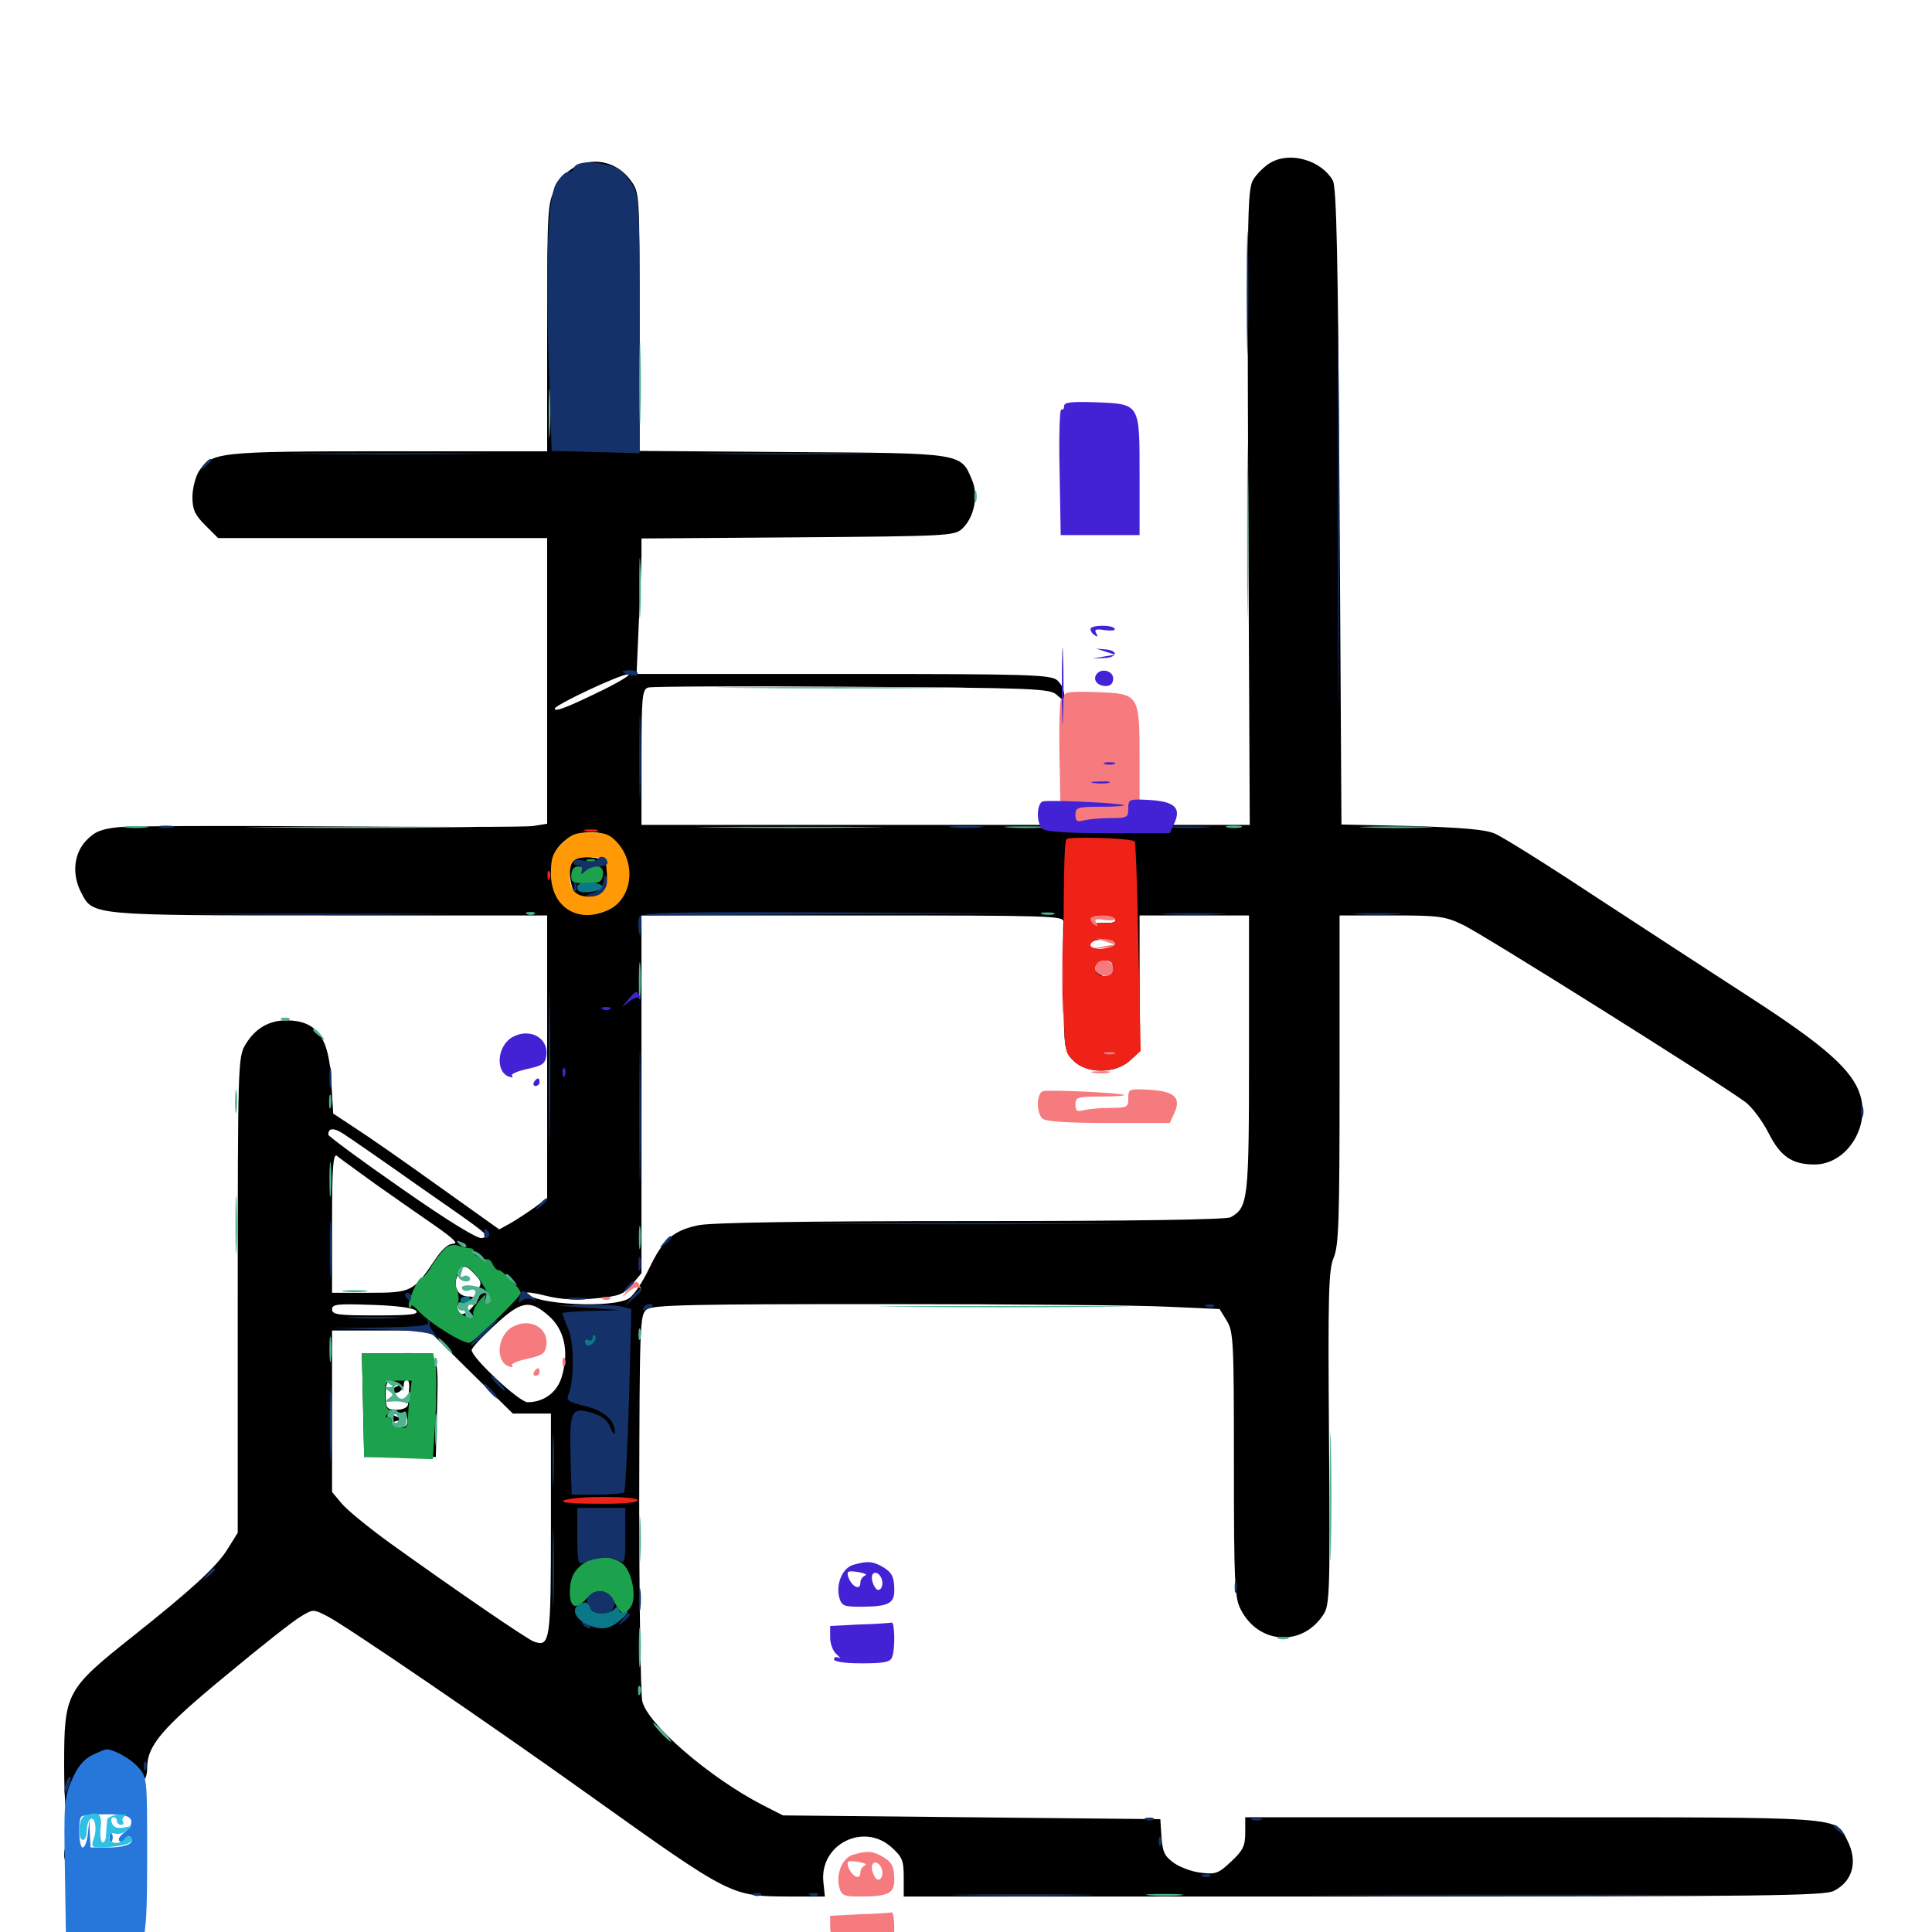 <svg xmlns="http://www.w3.org/2000/svg" viewBox="0 -1000 1000 1000">
	<path fill="#000000" d="M658.398 -916.211C655.859 -915.039 651.758 -911.328 649.609 -908.398C645.508 -902.734 645.508 -902.734 646.094 -737.891L646.875 -573.047H489.453H332.031V-608.008C332.031 -639.648 332.422 -643.164 335.547 -644.141C337.305 -644.727 384.766 -644.922 441.016 -644.531C535.547 -643.945 543.359 -643.555 546.875 -640.43C550.586 -637.109 550.781 -637.109 550.781 -640.82C550.781 -642.969 549.219 -646.094 547.266 -647.852C543.945 -650.781 533.398 -651.172 436.523 -651.172H329.492L330.664 -677.93C331.445 -692.578 332.031 -708.398 332.031 -712.891V-721.289L412.891 -721.875C489.258 -722.461 493.945 -722.656 497.852 -726.172C504.102 -731.836 506.641 -743.359 503.125 -751.562C497.266 -765.625 498.633 -765.43 410.156 -766.016L331.055 -766.602V-833.398C331.055 -900 331.055 -900.195 326.562 -906.445C316.211 -920.898 295.703 -919.141 287.695 -903.125C283.398 -894.727 283.203 -892.969 283.203 -830.469V-766.406H201.172C112.305 -766.406 109.57 -766.016 102.93 -756.055C101.172 -753.125 99.609 -747.266 99.609 -742.773C99.609 -736.328 100.781 -733.594 106.25 -728.125L112.891 -721.484H198.047H283.203V-647.461V-573.633L275.977 -572.461C271.875 -571.875 224.609 -571.875 170.898 -572.266C117.188 -572.656 67.969 -572.461 61.523 -571.875C52.148 -570.898 49.023 -569.531 44.531 -564.844C38.086 -558.008 37.109 -547.07 42.188 -537.695C48.047 -526.172 47.656 -526.172 170.898 -526.172H283.203V-453.125V-379.883L276.953 -375.195C273.438 -372.656 267.773 -368.945 264.453 -366.992L258.398 -363.672L227.148 -385.938C209.766 -398.438 190.43 -411.914 183.984 -416.016L172.461 -423.633L171.484 -440.234C170.312 -463.086 164.062 -471.68 148.438 -471.875C139.258 -471.875 132.031 -467.773 126.953 -459.18C123.242 -453.125 123.047 -448.438 123.047 -329.688V-206.641L117.578 -197.852C111.719 -188.672 98.828 -176.953 68.359 -152.734C34.18 -125.586 33.203 -123.633 33.203 -86.719C33.203 -71.484 33.984 -59.57 34.766 -60.156C35.547 -60.547 36.523 -64.844 36.719 -69.336C38.086 -89.453 50.781 -97.852 66.016 -88.672C69.336 -86.523 72.266 -83.398 72.266 -81.836C72.266 -80.273 73.242 -78.906 74.219 -78.906C75.391 -78.906 76.172 -81.641 76.172 -84.961C76.172 -96.484 83.789 -105.469 116.992 -132.812C134.57 -147.461 152.148 -161.328 155.664 -163.281C162.109 -167.188 162.109 -167.188 169.727 -163.281C179.688 -158.008 253.32 -107.812 304.688 -71.094C378.906 -18.164 378.125 -18.555 408.203 -18.359H426.953L426.172 -25.977C424.219 -45.312 446.875 -56.836 461.328 -43.945C466.992 -38.867 467.773 -37.109 467.773 -28.32V-18.359H705.664C914.062 -18.359 944.336 -18.75 949.219 -21.289C959.18 -26.367 961.719 -36.719 956.055 -47.656C949.805 -59.766 956.055 -59.375 792.969 -59.375H644.531V-51.367C644.531 -44.531 643.359 -42.188 637.305 -36.523C630.859 -30.469 629.297 -29.688 621.875 -30.664C617.383 -31.055 610.938 -33.398 607.617 -35.742C602.734 -39.258 601.758 -41.406 601.172 -49.219L600.586 -58.398L502.93 -59.375L405.273 -60.352L394.531 -65.82C366.992 -80.078 335.156 -107.617 332.422 -119.531C331.641 -123.438 330.859 -170.117 330.859 -223.047C331.055 -316.211 331.25 -319.531 334.766 -322.266C338.086 -324.609 358.008 -325 458.008 -325C523.828 -325 589.648 -324.414 604.492 -323.633L631.25 -322.461L634.961 -316.406C638.477 -310.742 638.672 -305.469 638.672 -241.992C638.672 -180.859 639.062 -172.852 642.188 -166.992C651.367 -148.828 674.023 -147.461 684.961 -164.258C688.281 -169.141 688.477 -176.172 687.891 -255.664C687.305 -330.469 687.695 -342.578 690.234 -348.828C692.969 -355.078 693.359 -368.164 693.359 -441.211V-526.172H720.312C744.531 -526.172 748.047 -525.781 757.227 -521.289C766.992 -516.797 890.43 -439.258 903.516 -429.492C906.836 -426.953 912.109 -419.922 915.234 -413.867C921.484 -401.367 927.539 -397.266 939.258 -397.266C955.469 -397.266 967.969 -416.211 962.891 -433.008C958.984 -445.898 945.117 -458.398 905.469 -483.984C884.961 -497.266 848.438 -521.094 824.219 -536.914C800 -552.93 777.148 -567.188 773.633 -568.555C768.75 -570.703 756.055 -571.68 730.664 -572.461L694.336 -573.242L693.359 -737.695C692.578 -868.555 691.797 -903.125 689.844 -906.641C683.984 -916.797 668.555 -921.484 658.398 -916.211ZM313.086 -643.359C294.336 -634.18 287.109 -631.25 287.109 -633.203C287.305 -635.156 320.508 -650.781 325 -650.977C327.148 -651.172 321.68 -647.656 313.086 -643.359ZM317.969 -564.648C326.758 -555.273 327.539 -541.211 319.922 -532.812C311.914 -524.023 293.359 -525.781 288.086 -535.938C284.57 -542.773 284.375 -552.734 287.695 -559.375C292.969 -569.727 310.547 -572.656 317.969 -564.648ZM550.391 -522.852C550.195 -520.898 550.391 -505.078 550.391 -487.5C550.781 -456.445 550.977 -455.469 555.664 -450.977C562.305 -444.141 577.344 -444.141 584.766 -450.977L589.844 -455.664V-491.016V-526.172H618.164H646.484V-454.883C646.484 -378.711 646.094 -375 636.914 -369.922C634.375 -368.75 588.281 -367.969 502.148 -367.969C416.211 -367.969 367.969 -367.188 361.523 -365.82C348.438 -363.086 343.164 -358.398 336.133 -343.75C332.812 -336.719 328.32 -329.883 325.781 -328.125C318.164 -322.656 276.367 -324.609 272.656 -330.664C272.07 -331.445 276.562 -330.859 282.617 -329.297C290.43 -327.344 298.047 -326.953 308.008 -327.93C320.508 -329.102 322.656 -329.883 327.148 -335.156L332.031 -341.016V-433.594V-526.172H441.406C544.336 -526.172 550.781 -525.977 550.391 -522.852ZM577.148 -524.219C577.93 -523.047 576.172 -522.266 573.438 -522.266C570.703 -522.266 567.773 -522.266 566.992 -522.07C566.211 -522.07 565.234 -522.852 564.844 -524.023C563.867 -526.758 575.586 -526.953 577.148 -524.219ZM577.148 -511.523C577.148 -508.984 569.141 -507.812 564.844 -509.57C561.914 -510.742 561.914 -511.133 565.43 -512.695C570.312 -514.648 577.148 -514.062 577.148 -511.523ZM575.781 -500.977C576.367 -493.945 574.023 -492.188 569.141 -495.898C565.625 -498.633 565.625 -499.023 568.75 -501.367C570.703 -502.93 571.68 -504.688 570.898 -505.273C570.312 -506.055 570.898 -506.641 572.461 -506.641C574.219 -506.641 575.586 -504.492 575.781 -500.977ZM578.125 -455.078C578.125 -455.469 576.367 -455.859 574.023 -455.859C571.875 -455.859 570.508 -455.078 571.289 -453.906C572.266 -452.344 578.125 -453.32 578.125 -455.078ZM215.82 -386.719C254.883 -359.57 253.516 -360.547 249.609 -359.18C247.656 -358.398 232.812 -367.383 208.203 -384.57C187.109 -399.219 169.922 -411.914 169.922 -412.695C169.922 -416.211 172.656 -416.406 177.539 -413.281C180.273 -411.523 197.656 -399.609 215.82 -386.719ZM194.336 -387.109C204.102 -380.273 217.969 -370.508 225.391 -365.43C234.57 -358.984 237.5 -356.25 234.57 -356.25C232.031 -356.25 228.711 -353.32 225.195 -348.047C214.062 -331.445 213.086 -330.859 191.406 -330.859H171.875V-367.188C171.875 -396.094 172.461 -403.125 174.414 -401.758C175.586 -400.586 184.766 -394.141 194.336 -387.109ZM245.898 -340.234C248.828 -337.305 249.414 -335.352 247.852 -333.594C246.68 -332.227 246.68 -331.055 247.852 -330.469C248.828 -330.273 247.656 -327.344 245.117 -324.219C242.773 -321.094 239.648 -319.336 238.477 -319.922C235.352 -321.875 235.938 -325.586 239.062 -324.414C240.625 -323.828 242.969 -324.609 244.141 -326.172C246.094 -328.32 245.898 -328.906 242.578 -328.906C236.914 -328.906 234.18 -334.375 236.914 -340.039C239.453 -345.703 241.016 -345.703 245.898 -340.234ZM215.234 -321.68C217.188 -319.727 213.086 -319.141 194.727 -319.141C175.195 -319.141 171.875 -319.531 171.875 -322.266C171.875 -325 174.609 -325.195 192.383 -324.609C205.273 -324.219 213.672 -323.047 215.234 -321.68ZM283.984 -318.945C291.992 -311.914 294.531 -300.977 291.016 -288.281C288.867 -279.688 281.836 -274.219 273.047 -274.219C268.75 -274.219 244.141 -297.266 244.141 -301.172C244.141 -302.344 249.414 -308.008 256.055 -314.062C269.727 -326.758 274.219 -327.539 283.984 -318.945ZM243.555 -289.844L265.43 -268.359H275.391H285.156V-210.938C285.156 -150.195 284.766 -147.266 276.172 -150.391C272.266 -151.953 236.328 -176.562 201.758 -201.367C191.016 -209.18 179.688 -218.359 176.953 -221.68L171.875 -227.734V-269.531V-311.328H196.875H221.875ZM295.898 -555.664C293.555 -553.516 295.117 -539.844 298.047 -537.109C307.031 -527.93 321.484 -542.383 314.648 -553.516C312.891 -556.055 298.047 -557.812 295.898 -555.664ZM187.891 -272.852L188.477 -245.898H207.031H225.586L226.172 -268.359C226.953 -301.367 228.125 -299.609 206.055 -299.609H187.305ZM205.469 -282.422C204.102 -282.031 203.125 -280.859 203.125 -279.883C203.125 -279.102 204.492 -278.711 206.055 -279.297C207.617 -280.078 208.984 -281.641 208.984 -283.203C208.984 -284.766 209.766 -285.938 210.547 -285.938C211.523 -285.938 212.109 -283.594 211.719 -280.664C211.523 -277.539 211.328 -274.023 211.133 -272.852C210.938 -271.484 208.398 -270.312 205.469 -270.312C200.391 -270.312 199.805 -271.094 199.609 -276.562C199.414 -284.375 200.391 -286.133 204.492 -284.57C206.641 -283.789 207.031 -283.008 205.469 -282.422ZM210.938 -264.648C210.938 -262.5 209.766 -261.133 208.008 -261.328C203.516 -261.914 202.148 -264.453 206.25 -264.648C209.766 -264.648 209.766 -264.844 206.055 -266.406C202.344 -267.969 202.344 -268.164 206.641 -268.164C209.57 -268.359 210.938 -267.188 210.938 -264.648ZM72.656 -69.531C72.266 -63.672 71.484 -61.523 70.117 -62.5C68.359 -63.477 68.164 -62.305 69.336 -58.203C70.117 -55.078 71.094 -51.172 71.289 -49.609C71.484 -48.047 72.266 -45.312 72.852 -43.75C73.633 -42.188 74.414 -31.641 74.805 -20.312C75.195 -2.148 75.391 -2.734 75.586 -26.172C75.781 -51.953 73.242 -88.281 72.656 -69.531ZM33.203 -39.844C33.203 -37.695 33.984 -35.938 34.961 -35.938C35.938 -35.938 36.328 -37.695 35.742 -39.844C35.156 -41.992 34.375 -43.75 33.984 -43.75C33.594 -43.75 33.203 -41.992 33.203 -39.844ZM71.484 6.445C70.312 9.18 70.508 9.375 72.461 7.617C73.828 6.25 74.414 4.688 73.828 4.102C73.242 3.516 72.07 4.492 71.484 6.445Z"/>
	<path fill="#ff9906" d="M290.82 -563.477C286.133 -558.594 285.156 -556.055 285.156 -547.852C285.156 -530.469 299.219 -521.484 315.039 -529.102C327.344 -534.961 329.492 -553.125 319.336 -564.062C315.625 -568.164 312.891 -569.141 305.664 -569.141C298.242 -569.141 295.508 -568.164 290.82 -563.477ZM314.062 -548.828C314.844 -540.039 311.914 -535.938 304.883 -535.938C298.047 -535.938 294.922 -539.258 294.922 -546.68C294.922 -554.688 297.07 -556.445 306.055 -556.25C313.086 -556.055 313.477 -555.664 314.062 -548.828Z"/>
	<path fill="#ef2218" d="M558.203 -571.68C552.539 -572.07 557.031 -572.266 568.359 -572.266C579.688 -572.266 584.18 -572.07 578.711 -571.68C573.047 -571.289 563.672 -571.289 558.203 -571.68ZM303.32 -569.727C301.367 -570.312 302.539 -570.703 305.664 -570.703C308.984 -570.703 310.352 -570.312 309.18 -569.727C307.812 -569.336 305.078 -569.336 303.32 -569.727ZM551.953 -565.625C550.781 -563.867 550.391 -541.992 550.586 -491.406C550.781 -456.25 550.781 -455.664 555.664 -450.977C562.5 -443.945 577.344 -444.141 584.961 -451.172L590.43 -456.055L589.258 -509.766C588.672 -539.453 587.891 -563.867 587.305 -564.453C585.742 -566.211 552.93 -567.188 551.953 -565.625ZM577.148 -524.219C577.93 -523.047 576.172 -522.266 573.438 -522.266C570.703 -522.266 567.773 -522.266 566.992 -522.07C566.211 -522.07 565.234 -522.852 564.844 -524.023C563.867 -526.758 575.586 -526.953 577.148 -524.219ZM577.148 -511.523C577.148 -510.547 574.219 -509.375 570.898 -508.984C564.648 -508.398 562.109 -511.133 566.992 -513.281C570.703 -514.844 577.148 -513.672 577.148 -511.523ZM576.172 -498.828C576.172 -494.727 569.727 -493.164 567.383 -496.875C565.625 -499.805 568.164 -502.734 572.461 -502.734C574.805 -502.734 576.172 -501.367 576.172 -498.828ZM576.758 -454.492C577.93 -455.078 576.953 -455.469 574.219 -455.469C571.484 -455.469 570.508 -455.078 571.875 -454.492C573.047 -454.102 575.391 -454.102 576.758 -454.492ZM283.398 -546.484C283.398 -544.336 283.984 -543.75 284.57 -545.312C285.156 -546.68 284.961 -548.438 284.375 -549.023C283.789 -549.805 283.203 -548.633 283.398 -546.484ZM291.992 -223.438C289.453 -222.266 295.508 -221.68 309.18 -221.68C321.875 -221.484 330.078 -222.266 330.078 -223.438C330.078 -225.781 297.656 -225.781 291.992 -223.438Z"/>
	<path fill="#1ca14c" d="M304.297 -554.102C302.734 -554.688 303.32 -555.273 305.469 -555.273C307.617 -555.469 308.789 -554.883 308.008 -554.297C307.422 -553.711 305.664 -553.516 304.297 -554.102ZM295.703 -547.07C295.508 -543.359 296.289 -542.773 303.516 -542.773C310.352 -542.773 311.523 -543.359 312.109 -547.266C312.891 -552.148 307.422 -553.32 302.93 -549.219C300.781 -547.266 300.391 -547.266 301.562 -549.219C302.539 -550.586 301.758 -551.562 299.414 -551.562C297.07 -551.562 295.898 -550 295.703 -547.07ZM229.883 -353.32C228.125 -351.758 225.195 -347.656 223.242 -344.531C221.484 -341.211 219.141 -338.672 218.164 -338.672C216.211 -338.672 210.352 -325 211.719 -323.438C212.305 -322.852 212.891 -323.047 212.891 -324.023C212.891 -324.805 214.453 -323.828 216.406 -321.68C222.266 -315.039 240.82 -303.711 243.359 -305.078C247.852 -307.617 269.531 -328.906 269.531 -330.664C269.531 -333.008 260.156 -342.578 258.008 -342.578C257.031 -342.578 255.859 -343.945 255.078 -345.508C254.492 -347.07 253.32 -348.242 252.539 -348.242C249.805 -347.656 244.141 -350.781 245.117 -352.148C245.508 -352.93 244.922 -353.711 243.555 -353.906C242.188 -353.906 239.453 -354.492 237.109 -355.273C234.57 -356.055 231.836 -355.469 229.883 -353.32ZM248.828 -336.719C254.102 -328.516 255.078 -325 251.953 -325C250.977 -325 250.586 -326.562 251.172 -328.516C251.953 -330.664 250.977 -330.078 248.242 -326.953C246.094 -324.219 244.531 -321.094 244.922 -319.727C245.508 -318.555 244.727 -317.773 243.555 -317.969C238.672 -318.75 235.938 -321.68 237.109 -325.586C237.695 -327.734 237.305 -330.859 236.523 -332.617C234.375 -336.523 237.305 -344.531 240.82 -344.531C242.383 -344.531 245.898 -341.016 248.828 -336.719ZM187.891 -272.852L188.477 -245.898L206.25 -245.312L224.023 -244.727L225.391 -266.016C225.977 -277.734 225.977 -290.039 225.391 -293.359L224.219 -299.609H205.664H187.305ZM212.109 -277.344C211.523 -272.852 211.133 -267.383 211.133 -264.844C210.938 -261.328 209.961 -260.352 206.641 -260.938C204.102 -261.328 202.344 -262.695 202.734 -264.062C202.93 -265.234 201.953 -266.406 200.781 -266.406C199.023 -266.406 199.219 -267.188 201.172 -268.359C203.125 -269.531 203.32 -270.312 201.758 -270.312C200.195 -270.312 199.219 -273.047 199.219 -277.734C199.219 -285.156 199.414 -285.352 206.25 -285.352H213.086ZM303.711 -191.797C297.461 -188.086 295.117 -183.984 294.922 -176.172C294.922 -167.773 298.047 -166.406 303.711 -172.656C308.789 -178.32 314.062 -177.539 317.969 -170.703C321.68 -164.062 322.852 -163.672 326.172 -167.773C329.883 -172.266 327.344 -186.523 322.266 -190.625C317.383 -194.531 309.375 -195.117 303.711 -191.797Z"/>
	<path fill="#143269" d="M300.391 -915.43C298.438 -915.039 296.875 -913.672 296.875 -912.695C296.875 -911.719 295.508 -910.938 293.945 -910.938C292.383 -910.938 289.648 -908.008 287.695 -904.688C283.398 -896.68 282.227 -862.5 284.18 -806.055L285.547 -766.602L308.398 -766.016L331.055 -765.43V-831.836C331.055 -893.164 330.859 -898.633 327.344 -904.297C325.391 -907.617 322.266 -911.328 320.312 -912.5C316.016 -915.039 304.883 -916.797 300.391 -915.43ZM645.312 -848.438C645.312 -819.922 645.703 -808.398 645.898 -822.656C646.289 -836.719 646.289 -860.156 645.898 -874.414C645.703 -888.477 645.312 -876.953 645.312 -848.438ZM692.383 -734.18C692.383 -645.117 692.578 -608.203 692.773 -652.539C693.164 -696.68 693.164 -769.727 692.773 -814.648C692.578 -859.57 692.383 -823.438 692.383 -734.18ZM159.766 -765.039C136.914 -765.234 155.469 -765.43 201.172 -765.43C246.875 -765.43 265.43 -765.234 242.773 -765.039C219.922 -764.648 182.422 -764.648 159.766 -765.039ZM370.703 -765.039C350 -765.234 366.797 -765.43 408.203 -765.43C449.609 -765.43 466.406 -765.234 445.898 -765.039C425.195 -764.648 391.211 -764.648 370.703 -765.039ZM105.273 -759.18C102.734 -756.055 102.93 -755.859 106.055 -758.398C107.812 -759.766 109.375 -761.328 109.375 -761.719C109.375 -763.281 107.812 -762.305 105.273 -759.18ZM322.266 -652.344C322.266 -652.734 324.023 -653.125 326.172 -653.125C328.32 -653.125 330.078 -652.344 330.078 -651.367C330.078 -650.391 328.32 -650 326.172 -650.586C324.023 -651.172 322.266 -651.953 322.266 -652.344ZM330.859 -608.203C330.859 -588.281 331.25 -580.273 331.445 -590.234C331.836 -600 331.836 -616.406 331.445 -626.367C331.25 -636.133 330.859 -628.125 330.859 -608.203ZM82.617 -571.68C80.664 -572.266 82.227 -572.656 85.938 -572.656C89.648 -572.656 91.211 -572.266 89.453 -571.68C87.5 -571.289 84.375 -571.289 82.617 -571.68ZM492.773 -571.68C488.672 -572.07 491.992 -572.461 500 -572.461C508.008 -572.461 511.328 -572.07 507.422 -571.68C503.32 -571.289 496.68 -571.289 492.773 -571.68ZM605.078 -571.68C599.414 -572.07 603.516 -572.266 614.258 -572.266C625 -572.266 629.688 -572.07 624.609 -571.68C619.531 -571.289 610.742 -571.289 605.078 -571.68ZM309.57 -555.469C308.789 -554.102 305.859 -553.906 302.539 -554.492C299.023 -555.273 296.875 -555.078 296.875 -553.711C296.875 -552.539 298.047 -551.758 299.414 -552.148C300.586 -552.344 301.562 -551.172 301.172 -549.609C300.586 -547.266 300.977 -547.07 302.93 -549.219C304.297 -550.391 307.422 -551.562 309.961 -551.562C312.5 -551.562 314.453 -552.344 314.453 -553.32C314.453 -556.25 310.938 -557.617 309.57 -555.469ZM312.305 -543.75C311.719 -540.82 309.766 -538.477 306.641 -537.695C302.344 -536.523 302.344 -536.328 305.859 -536.133C310.938 -535.938 315.039 -540.43 314.062 -545.117C313.281 -547.852 312.891 -547.461 312.305 -543.75ZM297.07 -540.625C297.07 -538.477 297.656 -537.891 298.242 -539.453C298.828 -540.82 298.633 -542.578 298.047 -543.164C297.461 -543.945 296.875 -542.773 297.07 -540.625ZM111.914 -526.758C82.031 -526.953 106.055 -527.148 165.039 -527.148C224.219 -527.148 248.633 -526.953 219.336 -526.758C190.234 -526.367 141.797 -526.367 111.914 -526.758ZM330.859 -525.391C330.273 -523.828 330.078 -520.508 330.664 -517.969C331.25 -514.453 331.641 -515.039 331.836 -519.727L332.031 -526.172L435.156 -526.758L538.086 -527.148L434.961 -527.734C347.266 -528.125 331.836 -527.734 330.859 -525.391ZM603.906 -526.758C596.68 -527.148 603.125 -527.344 618.164 -527.344C633.203 -527.344 639.062 -526.953 631.25 -526.758C623.438 -526.367 611.133 -526.367 603.906 -526.758ZM702.734 -526.758C697.07 -527.148 701.562 -527.344 712.891 -527.344C724.219 -527.344 728.711 -527.148 723.242 -526.758C717.578 -526.367 708.203 -526.367 702.734 -526.758ZM283.984 -447.07C283.984 -411.719 284.375 -396.875 284.57 -414.258C284.961 -431.641 284.961 -460.547 284.57 -478.711C284.375 -496.68 283.984 -482.617 283.984 -447.07ZM330.859 -422.656C330.859 -391.992 331.25 -379.492 331.445 -394.922C331.836 -410.156 331.836 -435.156 331.445 -450.586C331.25 -465.82 330.859 -453.32 330.859 -422.656ZM170.508 -442.188C170.508 -437.305 170.898 -435.352 171.289 -437.891C171.68 -440.234 171.68 -444.141 171.289 -446.68C170.898 -449.023 170.508 -447.07 170.508 -442.188ZM963.281 -424.609C963.281 -421.875 963.672 -420.898 964.258 -422.266C964.648 -423.438 964.648 -425.781 964.258 -427.148C963.672 -428.32 963.281 -427.344 963.281 -424.609ZM279.102 -376.367C276.562 -373.242 276.758 -373.047 279.883 -375.586C281.641 -376.953 283.203 -378.516 283.203 -378.906C283.203 -380.469 281.641 -379.492 279.102 -376.367ZM170.703 -353.32C170.703 -340.43 170.898 -335.352 171.289 -342.188C171.68 -348.828 171.68 -359.375 171.289 -365.625C170.898 -371.68 170.703 -366.211 170.703 -353.32ZM434.18 -366.602C397.852 -366.797 427.539 -366.992 500 -366.992C572.461 -366.992 602.148 -366.797 566.016 -366.602C529.688 -366.211 470.312 -366.211 434.18 -366.602ZM250.586 -361.133C250.586 -359.57 251.367 -358.789 252.344 -359.375C253.32 -359.961 253.516 -361.328 252.93 -362.305C251.172 -364.844 250.586 -364.453 250.586 -361.133ZM343.555 -356.836C341.016 -353.711 341.211 -353.516 344.336 -356.055C347.461 -358.594 348.438 -360.156 346.875 -360.156C346.484 -360.156 344.922 -358.594 343.555 -356.836ZM330.469 -345.508C330.469 -342.383 330.859 -341.211 331.445 -343.164C331.836 -344.922 331.836 -347.656 331.445 -349.023C330.859 -350.195 330.469 -348.828 330.469 -345.508ZM324.023 -333.398C321.484 -330.273 321.68 -330.078 324.805 -332.617C326.562 -333.984 328.125 -335.547 328.125 -335.938C328.125 -337.5 326.562 -336.523 324.023 -333.398ZM268.945 -328.711C268.164 -325.586 268.359 -325 269.922 -326.562C271.094 -327.734 273.438 -328.125 275.195 -327.539C278.516 -326.172 278.32 -326.562 273.242 -330.469C270.508 -332.422 269.922 -332.227 268.945 -328.711ZM326.953 -328.516L323.242 -324.023L327.734 -327.734C331.836 -331.25 333.008 -332.812 331.445 -332.812C331.055 -332.812 329.102 -330.859 326.953 -328.516ZM209.961 -328.906C210.547 -327.93 211.523 -326.953 212.109 -326.953C212.5 -326.953 212.891 -327.93 212.891 -328.906C212.891 -330.078 211.914 -330.859 210.742 -330.859C209.766 -330.859 209.375 -330.078 209.961 -328.906ZM294.531 -327.539C291.992 -327.93 293.945 -328.32 298.828 -328.32C303.711 -328.32 305.664 -327.93 303.32 -327.539C300.781 -327.148 296.875 -327.148 294.531 -327.539ZM304.688 -323.047L321.289 -321.875L306.25 -321.484C297.852 -321.289 291.016 -320.703 291.016 -320.312C291.016 -319.922 292.383 -316.211 294.141 -312.109C297.266 -304.688 297.266 -285.156 294.141 -277.93C292.969 -275.195 294.531 -274.219 302.734 -272.266C312.5 -269.922 318.555 -264.648 318.164 -258.594C318.164 -257.031 317.188 -258.008 316.016 -260.938C314.648 -264.844 311.914 -266.992 306.25 -268.75C295.703 -271.875 294.727 -269.922 295.312 -245.898L295.898 -226.367H308.984C316.016 -226.367 322.461 -226.953 323.047 -227.539C323.633 -228.125 324.805 -249.805 325.586 -275.586L326.758 -322.461L322.07 -323.633C319.531 -324.414 310.742 -324.805 302.734 -324.609L288.086 -324.219ZM307.617 -305.664C306.055 -302.93 302.734 -302.93 302.734 -305.664C302.734 -306.641 303.711 -307.031 304.688 -306.445C305.859 -305.859 306.641 -306.25 306.641 -307.617C306.641 -308.984 307.227 -309.57 307.812 -308.789C308.398 -308.203 308.398 -306.836 307.617 -305.664ZM333.008 -323.047C332.422 -321.875 333.203 -321.68 334.766 -322.266C338.281 -323.633 338.867 -325 336.133 -325C334.961 -325 333.594 -324.219 333.008 -323.047ZM624.609 -323.633C623.047 -324.219 623.633 -324.805 625.781 -324.805C627.93 -325 629.102 -324.414 628.32 -323.828C627.734 -323.242 625.977 -323.047 624.609 -323.633ZM182.227 -317.773C175.977 -318.164 181.055 -318.359 193.359 -318.359C205.664 -318.359 210.742 -318.164 204.688 -317.773C198.438 -317.383 188.281 -317.383 182.227 -317.773ZM221.484 -315.82C222.656 -313.867 216.992 -313.281 196.875 -312.891L170.898 -312.5L196.094 -311.914C212.109 -311.523 222.461 -310.352 224.414 -308.789C227.148 -306.641 227.148 -306.836 224.609 -310.156C223.047 -312.305 222.07 -314.258 222.266 -314.648C222.656 -315.234 222.266 -316.211 221.484 -316.797C220.703 -317.578 220.703 -316.992 221.484 -315.82ZM249.609 -310.352C245.508 -306.641 242.969 -303.516 243.75 -303.516C244.727 -303.516 248.242 -306.641 251.953 -310.352C260.547 -319.141 258.984 -319.141 249.609 -310.352ZM170.703 -262.5C170.703 -245.898 171.094 -239.062 171.289 -247.461C171.68 -255.664 171.68 -269.336 171.289 -277.734C171.094 -285.938 170.703 -279.102 170.703 -262.5ZM256.836 -283.984C258.789 -281.836 260.742 -280.078 261.328 -280.078C261.914 -280.078 260.742 -281.836 258.789 -283.984C256.836 -286.133 254.883 -287.891 254.297 -287.891C253.711 -287.891 254.883 -286.133 256.836 -283.984ZM252.93 -280.078C254.883 -277.93 256.836 -276.172 257.422 -276.172C258.008 -276.172 256.836 -277.93 254.883 -280.078C252.93 -282.227 250.977 -283.984 250.391 -283.984C249.805 -283.984 250.977 -282.227 252.93 -280.078ZM285.938 -243.945C285.938 -232.227 286.133 -227.539 286.523 -233.789C286.914 -240.039 286.914 -249.609 286.523 -255.273C286.133 -260.938 285.938 -255.859 285.938 -243.945ZM285.938 -189.258C285.938 -171.094 286.328 -163.281 286.523 -172.07C286.914 -180.859 286.914 -195.898 286.523 -205.273C286.328 -214.648 285.938 -207.617 285.938 -189.258ZM298.828 -204.688C298.828 -191.211 299.219 -190.039 302.344 -191.211C308.594 -193.945 316.016 -194.531 319.922 -192.383C323.438 -190.43 323.633 -191.016 323.633 -204.883V-219.531H311.133H298.828ZM107.227 -184.961C104.688 -181.836 104.883 -181.641 108.008 -184.18C109.766 -185.547 111.328 -187.109 111.328 -187.5C111.328 -189.062 109.766 -188.086 107.227 -184.961ZM639.062 -178.516C639.062 -175.781 639.453 -174.805 640.039 -176.172C640.43 -177.344 640.43 -179.688 640.039 -181.055C639.453 -182.227 639.062 -181.25 639.062 -178.516ZM330.664 -171.68C330.664 -166.406 331.055 -164.258 331.445 -167.383C331.836 -170.312 331.836 -174.609 331.445 -177.148C331.055 -179.492 330.664 -177.148 330.664 -171.68ZM305.078 -174.219C301.758 -170.898 305.859 -164.844 311.719 -164.844C317.383 -164.844 319.922 -169.531 316.406 -173.633C313.477 -177.148 308.203 -177.344 305.078 -174.219ZM322.07 -161.523C319.531 -158.398 319.727 -158.203 322.852 -160.742C325.977 -163.281 326.953 -164.844 325.391 -164.844C325 -164.844 323.438 -163.281 322.07 -161.523ZM302.148 -158.789C300.391 -160.742 300.586 -160.938 303.32 -159.766C305.273 -159.18 306.25 -158.008 305.664 -157.422C305.078 -156.836 303.516 -157.422 302.148 -158.789ZM74.414 -85.547C74.414 -83.398 75 -82.812 75.586 -84.375C76.172 -85.742 75.977 -87.5 75.391 -88.086C74.805 -88.867 74.219 -87.695 74.414 -85.547ZM34.375 -77.93C33.789 -76.172 33.203 -73.633 33.398 -72.461C33.398 -71.094 34.375 -72.266 35.352 -74.805C36.328 -77.344 36.914 -79.883 36.328 -80.273C35.938 -80.664 35.156 -79.688 34.375 -77.93ZM593.359 -58.008C591.797 -58.594 592.383 -59.18 594.531 -59.18C596.68 -59.375 597.852 -58.789 597.07 -58.203C596.484 -57.617 594.727 -57.422 593.359 -58.008ZM648.047 -58.008C646.68 -58.594 647.656 -58.984 650.391 -58.984C653.125 -58.984 654.102 -58.594 652.93 -58.008C651.562 -57.617 649.219 -57.617 648.047 -58.008ZM949.219 -54.688C949.219 -54.297 950.781 -52.734 952.734 -51.367C955.664 -48.828 955.859 -49.023 953.32 -52.148C950.781 -55.273 949.219 -56.25 949.219 -54.688ZM599.805 -46.484C599.805 -44.336 600.391 -43.75 600.977 -45.312C601.562 -46.68 601.367 -48.438 600.781 -49.023C600.195 -49.805 599.609 -48.633 599.805 -46.484ZM622.656 -28.711C621.094 -29.297 621.68 -29.883 623.828 -29.883C625.977 -30.078 627.148 -29.492 626.367 -28.906C625.781 -28.32 624.023 -28.125 622.656 -28.711ZM390.234 -18.945C388.672 -19.531 389.258 -20.117 391.406 -20.117C393.555 -20.312 394.727 -19.727 393.945 -19.141C393.359 -18.555 391.602 -18.359 390.234 -18.945ZM419.531 -18.945C417.969 -19.531 418.555 -20.117 420.703 -20.117C422.852 -20.312 424.023 -19.727 423.242 -19.141C422.656 -18.555 420.898 -18.359 419.531 -18.945ZM499.609 -18.945C483.203 -19.141 496.484 -19.531 529.297 -19.531C562.109 -19.531 575.391 -19.141 559.18 -18.945C542.773 -18.555 515.82 -18.555 499.609 -18.945ZM698.828 -18.945C653.32 -19.141 690.039 -19.336 780.273 -19.336C870.508 -19.336 907.617 -19.141 862.891 -18.945C818.164 -18.555 744.336 -18.555 698.828 -18.945Z"/>
	<path fill="#f67b7f" d="M550.781 -639.844C550.781 -638.477 550.195 -637.695 549.414 -638.086C548.438 -638.672 548.047 -624.219 548.438 -606.055L549.023 -573.047H569.336H589.844V-603.906C589.844 -641.602 590.234 -640.82 566.797 -641.797C554.492 -642.188 550.781 -641.797 550.781 -639.844ZM549.609 -494.922C549.609 -477.148 550 -469.922 550.195 -478.906C550.586 -487.695 550.586 -502.148 550.195 -511.133C550 -519.922 549.609 -512.695 549.609 -494.922ZM564.453 -524.414C564.453 -523.242 565.43 -521.875 566.797 -521.094C568.164 -520.117 568.359 -520.508 567.383 -522.266C566.211 -524.219 567.383 -524.609 571.875 -523.828C575.195 -523.438 577.539 -523.633 576.953 -524.609C575.586 -526.758 564.453 -526.562 564.453 -524.414ZM572.266 -512.695L567.383 -514.258L572.266 -513.867C579.102 -513.281 578.32 -509.57 571.289 -509.375L565.43 -509.18L571.289 -510.156L577.148 -511.133ZM567.383 -500.781C565.625 -497.852 568.164 -494.922 572.461 -494.922C574.805 -494.922 576.172 -496.289 576.172 -498.828C576.172 -502.93 569.727 -504.492 567.383 -500.781ZM571.875 -454.492C570.508 -455.078 571.484 -455.469 574.219 -455.469C576.953 -455.469 577.93 -455.078 576.758 -454.492C575.391 -454.102 573.047 -454.102 571.875 -454.492ZM566.016 -444.727C563.477 -445.117 565.039 -445.508 569.336 -445.508C573.633 -445.703 575.586 -445.312 573.828 -444.727C571.875 -444.336 568.359 -444.336 566.016 -444.727ZM539.648 -435.156C536.523 -433.789 536.328 -424.219 539.453 -421.094C541.016 -419.531 551.562 -418.75 573.633 -418.75H605.469L607.812 -423.828C611.523 -431.836 608.008 -435.156 594.922 -435.938C584.375 -436.523 583.984 -436.328 583.984 -431.445C583.984 -426.953 583.398 -426.562 574.805 -426.562C569.531 -426.562 563.477 -425.977 561.133 -425.391C557.422 -424.414 556.641 -425 556.641 -428.32C556.641 -432.031 557.617 -432.422 569.727 -432.422C576.758 -432.422 582.227 -432.812 581.836 -433.203C580.469 -434.375 542.188 -436.133 539.648 -435.156ZM588.086 -424.023C589.453 -425.391 590.039 -426.953 589.453 -427.539C588.867 -428.125 587.695 -427.148 587.109 -425.195C585.938 -422.461 586.133 -422.266 588.086 -424.023ZM325 -332.422C321.289 -327.93 321.289 -327.93 325.391 -331.445C327.539 -333.203 330.078 -334.18 331.055 -333.398C331.836 -332.422 332.031 -333.008 331.25 -334.375C329.492 -337.5 329.297 -337.5 325 -332.422ZM312.109 -327.539C310.547 -328.125 311.133 -328.711 313.281 -328.711C315.43 -328.906 316.602 -328.32 315.82 -327.734C315.234 -327.148 313.477 -326.953 312.109 -327.539ZM265.039 -313.086C257.422 -308.594 256.25 -295.508 263.281 -292.773C265.039 -292.188 265.82 -292.188 265.039 -293.164C264.062 -293.945 267.578 -295.508 272.852 -296.68C280.859 -298.438 282.227 -299.414 282.812 -303.711C283.984 -313.086 273.828 -318.164 265.039 -313.086ZM291.211 -294.531C291.211 -292.383 291.797 -291.797 292.383 -293.359C292.969 -294.727 292.773 -296.484 292.188 -297.07C291.602 -297.852 291.016 -296.68 291.211 -294.531ZM276.367 -289.844C275.781 -288.867 276.172 -287.891 277.148 -287.891C278.32 -287.891 279.297 -288.867 279.297 -289.844C279.297 -291.016 278.906 -291.797 278.516 -291.797C277.93 -291.797 276.953 -291.016 276.367 -289.844ZM441.602 -40.039C436.133 -38.477 432.617 -30.273 434.375 -23.242C435.547 -18.945 436.719 -18.359 444.922 -18.359C459.766 -18.359 462.891 -19.922 462.891 -26.953C462.891 -34.18 461.523 -36.523 455.664 -39.648C450.977 -41.992 448.633 -41.992 441.602 -40.039ZM447.852 -34.57C446.484 -33.984 445.312 -32.422 445.312 -30.664C445.312 -26.758 441.211 -28.516 439.258 -33.203C438.086 -36.719 438.477 -37.109 444.141 -36.328C447.461 -35.742 449.023 -34.961 447.852 -34.57ZM456.25 -33.008C457.812 -28.906 455.078 -25 452.93 -28.32C450.586 -32.031 450.781 -35.938 453.125 -35.938C454.297 -35.938 455.664 -34.57 456.25 -33.008ZM444.922 -9.18L429.688 -8.398V-2.344C429.688 0.977 431.25 4.883 433.203 6.445C434.961 8.008 435.352 8.789 434.18 8.008C432.812 7.422 431.641 7.812 431.641 8.789C431.641 10.156 437.305 10.938 446.094 10.938C457.422 10.938 460.742 10.352 461.719 7.812C463.477 3.516 463.086 -10.547 461.523 -10.156C460.547 -9.961 453.125 -9.375 444.922 -9.18Z"/>
	<path fill="#0b7889" d="M298.828 -540.625C298.828 -538.477 300.586 -537.891 305.078 -538.281C313.477 -539.062 314.062 -542.773 305.664 -543.164C300.781 -543.359 298.828 -542.578 298.828 -540.625ZM238.281 -326.953C238.281 -325.977 239.062 -325 240.039 -325C241.211 -325 242.578 -325.977 243.164 -326.953C243.75 -328.125 242.969 -328.906 241.406 -328.906C239.648 -328.906 238.281 -328.125 238.281 -326.953ZM306.641 -307.617C306.641 -306.25 305.859 -305.859 304.688 -306.445C303.711 -307.031 302.734 -306.641 302.734 -305.664C302.734 -304.492 303.516 -303.516 304.492 -303.516C307.031 -303.516 309.375 -307.422 307.812 -308.789C307.227 -309.57 306.641 -308.984 306.641 -307.617ZM299.219 -169.141C295.703 -166.797 298.047 -161.914 303.906 -159.18C311.328 -155.859 315.625 -156.641 321.68 -161.914C325 -164.844 325.781 -166.406 323.828 -165.625C321.68 -164.844 320.312 -165.43 320.312 -166.992C320.312 -168.945 319.727 -168.945 317.969 -167.188C314.648 -163.867 306.836 -164.258 305.469 -167.773C304.102 -171.094 302.93 -171.289 299.219 -169.141Z"/>
	<path fill="#4fb38f" d="M330.859 -801.562C330.859 -782.812 331.25 -775 331.445 -784.57C331.836 -793.945 331.836 -809.18 331.445 -818.75C331.25 -828.125 330.859 -820.312 330.859 -801.562ZM283.984 -785.938C283.984 -774.609 284.18 -770.117 284.57 -775.781C284.961 -781.25 284.961 -790.625 284.57 -796.289C284.18 -801.758 283.984 -797.266 283.984 -785.938ZM645.508 -725.391C645.508 -685.156 645.703 -668.555 645.898 -688.867C646.289 -708.984 646.289 -741.797 645.898 -762.109C645.703 -782.227 645.508 -765.625 645.508 -725.391ZM504.297 -742.969C504.297 -740.234 504.688 -739.258 505.273 -740.625C505.664 -741.797 505.664 -744.141 505.273 -745.508C504.688 -746.68 504.297 -745.703 504.297 -742.969ZM330.859 -695.117C330.859 -681.25 331.055 -675.781 331.445 -683.008C331.836 -690.234 331.836 -701.758 331.445 -708.398C331.055 -715.039 330.859 -709.18 330.859 -695.117ZM383.398 -643.945C354.688 -644.141 377.734 -644.336 434.57 -644.336C491.602 -644.336 515.039 -644.141 486.914 -643.945C458.789 -643.555 412.305 -643.555 383.398 -643.945ZM65.039 -571.68C61.914 -572.07 64.453 -572.461 70.312 -572.461C76.172 -572.461 78.711 -572.07 75.781 -571.68C72.656 -571.289 67.969 -571.289 65.039 -571.68ZM138.086 -571.68C112.109 -571.875 133.984 -572.07 186.523 -572.07C239.258 -572.07 260.352 -571.875 233.789 -571.68C207.031 -571.289 164.062 -571.289 138.086 -571.68ZM369.531 -571.68C348.438 -571.875 366.211 -572.07 409.18 -572.07C452.148 -572.07 469.531 -571.875 447.656 -571.68C425.781 -571.289 390.625 -571.289 369.531 -571.68ZM522.07 -571.68C516.992 -572.07 520.703 -572.266 530.273 -572.266C540.039 -572.266 544.141 -572.07 539.648 -571.68C535.156 -571.289 527.148 -571.289 522.07 -571.68ZM591.406 -571.68C589.844 -572.266 590.43 -572.852 592.578 -572.852C594.727 -573.047 595.898 -572.461 595.117 -571.875C594.531 -571.289 592.773 -571.094 591.406 -571.68ZM635.352 -571.68C633.398 -572.266 634.961 -572.656 638.672 -572.656C642.383 -572.656 643.945 -572.266 642.188 -571.68C640.234 -571.289 637.109 -571.289 635.352 -571.68ZM707.617 -571.68C699.219 -571.875 706.055 -572.266 722.656 -572.266C739.258 -572.266 746.094 -571.875 737.891 -571.68C729.492 -571.289 715.82 -571.289 707.617 -571.68ZM273.047 -526.758C271.484 -527.344 272.07 -527.93 274.219 -527.93C276.367 -528.125 277.539 -527.539 276.758 -526.953C276.172 -526.367 274.414 -526.172 273.047 -526.758ZM539.648 -526.758C537.695 -527.344 538.867 -527.734 541.992 -527.734C545.312 -527.734 546.68 -527.344 545.508 -526.758C544.141 -526.367 541.406 -526.367 539.648 -526.758ZM330.664 -491.992C330.664 -483.398 331.055 -480.078 331.445 -484.766C331.836 -489.258 331.836 -496.289 331.445 -500.391C331.055 -504.297 330.664 -500.586 330.664 -491.992ZM146.094 -472.07C144.531 -472.656 145.117 -473.242 147.266 -473.242C149.414 -473.438 150.586 -472.852 149.805 -472.266C149.219 -471.68 147.461 -471.484 146.094 -472.07ZM162.109 -466.797C162.109 -466.406 163.672 -464.844 165.625 -463.477C168.555 -460.938 168.75 -461.133 166.211 -464.258C163.672 -467.383 162.109 -468.359 162.109 -466.797ZM121.68 -429.492C121.68 -424.219 122.07 -422.07 122.461 -425.195C122.852 -428.125 122.852 -432.422 122.461 -434.961C122.07 -437.305 121.68 -434.961 121.68 -429.492ZM170.312 -429.492C170.312 -426.367 170.703 -425.195 171.289 -427.148C171.68 -428.906 171.68 -431.641 171.289 -433.008C170.703 -434.18 170.312 -432.812 170.312 -429.492ZM170.508 -389.453C170.508 -381.445 170.898 -378.125 171.289 -382.227C171.68 -386.133 171.68 -392.773 171.289 -396.875C170.898 -400.781 170.508 -397.461 170.508 -389.453ZM121.875 -366.016C121.875 -352.539 122.07 -347.07 122.461 -353.906C122.852 -360.547 122.852 -371.484 122.461 -378.32C122.07 -384.961 121.875 -379.492 121.875 -366.016ZM330.664 -359.18C330.664 -353.906 331.055 -351.758 331.445 -354.883C331.836 -357.812 331.836 -362.109 331.445 -364.648C331.055 -366.992 330.664 -364.648 330.664 -359.18ZM237.695 -356.055C239.062 -354.688 240.625 -354.102 241.211 -354.688C241.797 -355.273 240.82 -356.445 238.867 -357.031C236.133 -358.203 235.938 -358.008 237.695 -356.055ZM244.336 -351.758C244.727 -351.562 246.875 -350 249.023 -348.438C252.734 -345.703 252.734 -345.703 250.195 -349.023C248.828 -350.781 246.68 -352.344 245.508 -352.344C244.336 -352.344 243.945 -352.148 244.336 -351.758ZM237.305 -342.578C235.742 -339.844 237.891 -336.719 241.406 -336.719C242.969 -336.719 243.75 -337.695 243.164 -338.672C242.383 -339.844 241.016 -340.039 239.844 -339.453C238.477 -338.477 238.086 -339.258 238.867 -341.211C240.234 -344.922 239.258 -345.703 237.305 -342.578ZM261.719 -339.844C261.719 -339.453 263.281 -337.891 265.234 -336.523C268.164 -333.984 268.359 -334.18 265.82 -337.305C263.281 -340.43 261.719 -341.406 261.719 -339.844ZM239.258 -332.812C239.844 -331.836 241.602 -331.445 243.164 -332.227C244.727 -332.812 246.094 -332.422 246.094 -331.25C246.094 -328.516 240.625 -324.414 238.672 -325.781C237.695 -326.367 236.914 -325.586 236.914 -324.023C236.914 -322.461 237.891 -321.484 239.062 -321.68C240.234 -321.875 241.016 -321.094 240.82 -319.922C240.625 -318.75 241.797 -317.773 243.359 -317.773C245.312 -317.773 245.508 -318.555 244.141 -319.922C241.406 -322.656 241.602 -325.195 244.531 -324.609C245.898 -324.219 246.875 -325.195 247.07 -326.758C247.07 -328.32 248.242 -329.883 249.805 -330.469C251.758 -331.055 252.148 -330.469 251.367 -328.125C250.586 -326.367 250.977 -325 251.953 -325C255.469 -325 254.102 -330.664 250.195 -332.812C245.312 -335.352 237.695 -335.352 239.258 -332.812ZM178.32 -331.445C175.195 -331.836 177.734 -332.227 183.594 -332.227C189.453 -332.227 191.992 -331.836 189.062 -331.445C185.938 -331.055 181.25 -331.055 178.32 -331.445ZM467.383 -323.633C438.477 -323.828 462.109 -324.023 519.531 -324.023C576.953 -324.023 600.586 -323.828 571.875 -323.633C542.969 -323.242 496.094 -323.242 467.383 -323.633ZM330.469 -309.375C330.469 -306.641 330.859 -305.664 331.445 -307.031C331.836 -308.203 331.836 -310.547 331.445 -311.914C330.859 -313.086 330.469 -312.109 330.469 -309.375ZM170.508 -301.562C170.508 -295.703 170.898 -293.164 171.289 -296.289C171.68 -299.219 171.68 -303.906 171.289 -307.031C170.898 -309.961 170.508 -307.422 170.508 -301.562ZM229.492 -303.516C231.445 -301.367 233.398 -299.609 233.984 -299.609C234.57 -299.609 233.398 -301.367 231.445 -303.516C229.492 -305.664 227.539 -307.422 226.953 -307.422C226.367 -307.422 227.539 -305.664 229.492 -303.516ZM224.805 -294.531C224.805 -292.383 225.391 -291.797 225.977 -293.359C226.562 -294.727 226.367 -296.484 225.781 -297.07C225.195 -297.852 224.609 -296.68 224.805 -294.531ZM201.172 -283.984C203.711 -282.227 203.711 -282.031 201.172 -282.031C198.633 -282.031 198.633 -281.836 201.172 -280.078C203.711 -278.32 203.711 -277.93 201.172 -276.172C198.828 -274.414 199.219 -274.219 203.125 -274.609C205.859 -274.805 208.984 -274.414 209.961 -273.828C211.133 -273.047 212.305 -274.414 212.305 -276.758C212.695 -279.688 212.305 -280.273 211.133 -278.516C209.18 -275.195 206.836 -275.195 204.883 -278.32C202.734 -281.836 205.078 -284.961 207.422 -281.836C208.984 -279.492 209.18 -279.492 208.594 -281.836C208.203 -283.398 205.664 -284.961 202.93 -285.352C199.219 -285.742 198.828 -285.547 201.172 -283.984ZM688.281 -225.391C688.281 -195.898 688.672 -183.789 688.867 -198.633C689.258 -213.281 689.258 -237.5 688.867 -252.344C688.672 -266.992 688.281 -254.883 688.281 -225.391ZM201.562 -269.141C200.195 -267.578 200 -266.406 201.172 -266.406C202.148 -266.406 202.93 -265.234 202.734 -264.062C202.344 -262.695 203.906 -261.328 206.055 -260.938C209.18 -260.547 210.156 -261.523 210.547 -265.43C210.742 -268.75 210.156 -270.117 208.789 -269.141C207.617 -268.555 206.055 -268.75 205.273 -269.922C204.492 -271.094 203.125 -270.898 201.562 -269.141ZM206.055 -266.602C206.641 -265.625 206.445 -264.258 205.469 -263.672C204.492 -263.086 203.711 -263.867 203.711 -265.43C203.711 -268.75 204.297 -269.141 206.055 -266.602ZM225.195 -259.57C225.195 -252.148 225.586 -249.219 225.977 -253.32C226.367 -257.227 226.367 -263.477 225.977 -266.992C225.586 -270.312 225.195 -267.188 225.195 -259.57ZM330.859 -202.93C330.859 -192.188 331.055 -188.086 331.445 -193.75C331.836 -199.414 331.836 -208.203 331.445 -213.281C331.055 -218.359 330.859 -213.672 330.859 -202.93ZM330.664 -147.266C330.664 -138.086 331.055 -134.375 331.445 -139.062C331.836 -143.555 331.836 -150.977 331.445 -155.664C331.055 -160.156 330.664 -156.445 330.664 -147.266ZM661.719 -151.758C660.352 -152.344 661.328 -152.734 664.062 -152.734C666.797 -152.734 667.773 -152.344 666.602 -151.758C665.234 -151.367 662.891 -151.367 661.719 -151.758ZM330.273 -124.609C330.273 -122.461 330.859 -121.875 331.445 -123.438C332.031 -124.805 331.836 -126.562 331.25 -127.148C330.664 -127.93 330.078 -126.758 330.273 -124.609ZM341.797 -103.32C344.336 -100.586 346.875 -98.438 347.266 -98.438C347.852 -98.438 346.289 -100.586 343.75 -103.32C341.211 -106.055 338.672 -108.203 338.281 -108.203C337.695 -108.203 339.258 -106.055 341.797 -103.32ZM595.312 -18.945C590.625 -19.336 593.945 -19.727 602.539 -19.727C611.133 -19.727 614.844 -19.336 610.938 -18.945C606.836 -18.555 599.805 -18.555 595.312 -18.945Z"/>
	<path fill="#4322d5" d="M550.781 -789.844C550.781 -788.477 550.195 -787.695 549.414 -788.086C548.438 -788.672 548.047 -774.219 548.438 -756.055L549.023 -723.047H569.336H589.844V-753.906C589.844 -791.602 590.234 -790.82 566.797 -791.797C554.492 -792.188 550.781 -791.797 550.781 -789.844ZM549.609 -644.922C549.609 -627.148 550 -619.922 550.195 -628.906C550.586 -637.695 550.586 -652.148 550.195 -661.133C550 -669.922 549.609 -662.695 549.609 -644.922ZM564.453 -674.414C564.453 -673.242 565.43 -671.875 566.797 -671.094C568.164 -670.117 568.359 -670.508 567.383 -672.266C566.211 -674.219 567.383 -674.609 571.875 -673.828C575.195 -673.438 577.539 -673.633 576.953 -674.609C575.586 -676.758 564.453 -676.562 564.453 -674.414ZM572.266 -662.695C572.266 -662.695 567.383 -664.258 567.383 -664.258C567.383 -664.258 572.266 -663.867 572.266 -663.867C579.102 -663.281 578.32 -659.57 571.289 -659.375C571.289 -659.375 565.43 -659.18 565.43 -659.18C565.43 -659.18 571.289 -660.156 571.289 -660.156L577.148 -661.133ZM567.383 -650.781C565.625 -647.852 568.164 -644.922 572.461 -644.922C574.805 -644.922 576.172 -646.289 576.172 -648.828C576.172 -652.93 569.727 -654.492 567.383 -650.781ZM571.875 -604.492C570.508 -605.078 571.484 -605.469 574.219 -605.469C576.953 -605.469 577.93 -605.078 576.758 -604.492C575.391 -604.102 573.047 -604.102 571.875 -604.492ZM566.016 -594.727C563.477 -595.117 565.039 -595.508 569.336 -595.508C573.633 -595.703 575.586 -595.312 573.828 -594.727C571.875 -594.336 568.359 -594.336 566.016 -594.727ZM539.648 -585.156C536.523 -583.789 536.328 -574.219 539.453 -571.094C541.016 -569.531 551.562 -568.75 573.633 -568.75H605.469L607.812 -573.828C611.523 -581.836 608.008 -585.156 594.922 -585.938C584.375 -586.523 583.984 -586.328 583.984 -581.445C583.984 -576.953 583.398 -576.562 574.805 -576.562C569.531 -576.562 563.477 -575.977 561.133 -575.391C557.422 -574.414 556.641 -575 556.641 -578.32C556.641 -582.031 557.617 -582.422 569.727 -582.422C576.758 -582.422 582.227 -582.812 581.836 -583.203C580.469 -584.375 542.188 -586.133 539.648 -585.156ZM588.086 -574.023C589.453 -575.391 590.039 -576.953 589.453 -577.539C588.867 -578.125 587.695 -577.148 587.109 -575.195C585.938 -572.461 586.133 -572.266 588.086 -574.023ZM325 -482.422C321.289 -477.93 321.289 -477.93 325.391 -481.445C327.539 -483.203 330.078 -484.18 331.055 -483.398C331.836 -482.422 332.031 -483.008 331.25 -484.375C329.492 -487.5 329.297 -487.5 325 -482.422ZM312.109 -477.539C310.547 -478.125 311.133 -478.711 313.281 -478.711C315.43 -478.906 316.602 -478.32 315.82 -477.734C315.234 -477.148 313.477 -476.953 312.109 -477.539ZM265.039 -463.086C257.422 -458.594 256.25 -445.508 263.281 -442.773C265.039 -442.188 265.82 -442.188 265.039 -443.164C264.062 -443.945 267.578 -445.508 272.852 -446.68C280.859 -448.438 282.227 -449.414 282.812 -453.711C283.984 -463.086 273.828 -468.164 265.039 -463.086ZM291.211 -444.531C291.211 -442.383 291.797 -441.797 292.383 -443.359C292.969 -444.727 292.773 -446.484 292.188 -447.07C291.602 -447.852 291.016 -446.68 291.211 -444.531ZM276.367 -439.844C275.781 -438.867 276.172 -437.891 277.148 -437.891C278.32 -437.891 279.297 -438.867 279.297 -439.844C279.297 -441.016 278.906 -441.797 278.516 -441.797C277.93 -441.797 276.953 -441.016 276.367 -439.844ZM441.602 -190.039C436.133 -188.477 432.617 -180.273 434.375 -173.242C435.547 -168.945 436.719 -168.359 444.922 -168.359C459.766 -168.359 462.891 -169.922 462.891 -176.953C462.891 -184.18 461.523 -186.523 455.664 -189.648C450.977 -191.992 448.633 -191.992 441.602 -190.039ZM447.852 -184.57C446.484 -183.984 445.312 -182.422 445.312 -180.664C445.312 -176.758 441.211 -178.516 439.258 -183.203C438.086 -186.719 438.477 -187.109 444.141 -186.328C447.461 -185.742 449.023 -184.961 447.852 -184.57ZM456.25 -183.008C457.812 -178.906 455.078 -175 452.93 -178.32C450.586 -182.031 450.781 -185.938 453.125 -185.938C454.297 -185.938 455.664 -184.57 456.25 -183.008ZM444.922 -159.18L429.688 -158.398V-152.344C429.688 -149.023 431.25 -145.117 433.203 -143.555C434.961 -141.992 435.352 -141.211 434.18 -141.992C432.812 -142.578 431.641 -142.188 431.641 -141.211C431.641 -139.844 437.305 -139.062 446.094 -139.062C457.422 -139.062 460.742 -139.648 461.719 -142.188C463.477 -146.484 463.086 -160.547 461.523 -160.156C460.547 -159.961 453.125 -159.375 444.922 -159.18Z"/>
	<path fill="#2677d9" d="M47.461 -91.406C43.164 -89.258 40.039 -85.352 37.109 -78.516C33.203 -69.531 33.008 -66.211 33.594 -31.641L34.18 5.469L40.625 11.133C47.461 17.383 56.445 18.555 65.43 14.453C75.195 9.961 76.172 4.883 76.172 -39.453C76.172 -80.078 76.172 -80.273 71.289 -85.547C67.188 -90.039 58.789 -94.531 55.078 -94.531C54.297 -94.531 50.977 -93.164 47.461 -91.406ZM67.773 -58.008C68.555 -56.25 67.188 -53.711 64.453 -51.562C61.719 -49.609 60.742 -47.656 62.109 -46.875C63.281 -46.289 64.453 -46.875 65.039 -48.047C65.43 -49.414 66.602 -50 67.383 -49.219C70.508 -46.289 65.625 -43.75 56.445 -43.75H46.875L46.484 -51.172L46.289 -58.398L45.508 -51.172C45.117 -47.07 43.945 -43.75 42.773 -43.75C40.82 -43.75 40.234 -58.008 42.188 -59.766C42.773 -60.352 48.438 -60.938 54.883 -60.938C63.672 -60.938 66.992 -60.156 67.773 -58.008ZM56.836 -48.438C56.836 -46.289 57.422 -45.703 58.008 -47.266C58.594 -48.633 58.398 -50.391 57.812 -50.977C57.227 -51.758 56.641 -50.586 56.836 -48.438Z"/>
	<path fill="#30c0e3" d="M43.555 -59.961C40.625 -58.789 40.039 -47.656 42.969 -47.656C44.141 -47.656 44.922 -49.805 44.922 -52.344C44.922 -55.078 45.703 -57.617 46.68 -58.398C49.219 -59.961 50.391 -53.32 48.438 -48.047C47.07 -43.75 47.266 -43.555 55.664 -43.945C65.234 -44.531 70.117 -46.484 67.773 -49.023C66.797 -49.805 65.625 -49.609 64.844 -48.633C62.5 -45.117 56.641 -45.312 56.641 -48.828C56.641 -50.781 57.617 -51.562 59.375 -50.977C60.938 -50.391 63.672 -50.977 65.625 -52.539C68.945 -54.883 68.75 -55.078 64.258 -54.102C60.742 -53.516 58.789 -54.102 58.008 -56.25C57.227 -58.008 57.617 -59.375 58.594 -59.375C59.766 -59.375 60.547 -58.594 60.547 -57.422C60.547 -56.445 61.523 -55.469 62.695 -55.469C63.672 -55.469 64.258 -56.25 63.672 -57.227C62.891 -58.203 63.672 -59.57 64.844 -60.156C66.211 -60.742 64.844 -60.938 61.523 -60.742C58.398 -60.547 55.469 -59.18 55.469 -58.008C55.273 -56.641 55.078 -53.125 54.883 -50.391C54.883 -47.656 53.906 -45.898 52.93 -46.484C52.148 -47.07 51.562 -50.586 52.148 -54.492C52.93 -61.328 50.586 -62.891 43.555 -59.961ZM37.109 9.766C37.109 10.156 38.672 11.719 40.625 13.086C43.555 15.625 43.75 15.43 41.211 12.305C38.672 9.18 37.109 8.203 37.109 9.766Z"/>
</svg>